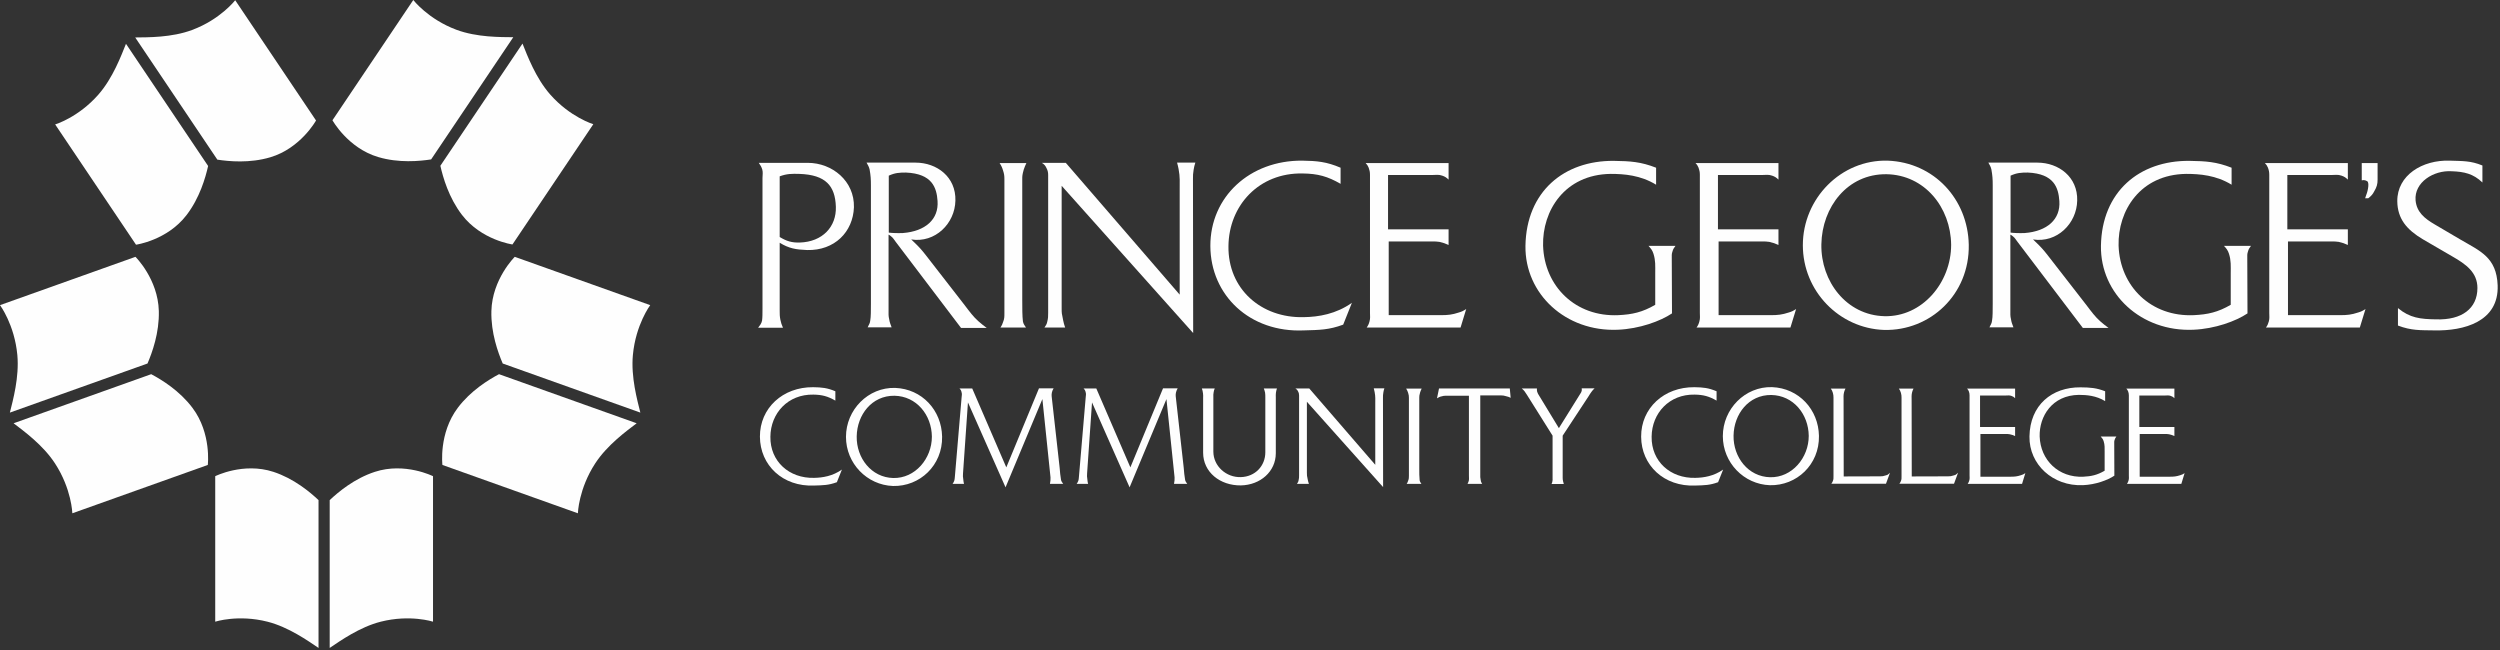 <?xml version="1.0" encoding="UTF-8" standalone="no"?>
<svg width="223px" height="58px" viewBox="0 0 223 58" version="1.1" xmlns="http://www.w3.org/2000/svg" xmlns:xlink="http://www.w3.org/1999/xlink">
    <rect x="0" y="0" width="223" height="58" fill="#333333" stroke="none"/>
    <!-- Generator: Sketch 50.2 (55047) - http://www.bohemiancoding.com/sketch -->
    <title>svg/logo</title>
    <desc>Created with Sketch.</desc>
    <defs></defs>
    <g id="Icons" stroke="none" stroke-width="1" fill="none" fill-rule="evenodd">
        <g transform="translate(-75, -107)" fill="#FEFEFE" id="logo">
            <g transform="translate(75, 107)">
                <path d="M28.413,44.61 C27.655,43.896 26.218,42.685 24.386,42.088 C21.706,41.213 19.198,42.476 19.198,42.476 L19.198,55.454 C19.198,55.454 21.241,54.791 23.854,55.454 C25.745,55.932 27.484,57.171 28.413,57.796 L28.413,44.61 Z" id="Fill-1"></path>
                <path d="M29.409,44.61 C30.167,43.896 31.604,42.685 33.437,42.088 C36.116,41.213 38.625,42.476 38.625,42.476 L38.625,55.454 C38.625,55.454 36.581,54.791 33.968,55.454 C32.077,55.932 30.338,57.171 29.409,57.796 L29.409,44.61 Z" id="Fill-3"></path>
                <path d="M44.512,33.377 C43.596,33.865 41.991,34.835 40.826,36.388 C39.121,38.659 39.464,41.474 39.464,41.474 L51.547,45.785 C51.547,45.785 51.609,43.612 53.093,41.335 C54.168,39.686 55.898,38.436 56.79,37.756 L44.512,33.377 Z" id="Fill-5"></path>
                <path d="M44.842,32.425 C44.43,31.464 43.78,29.688 43.832,27.739 C43.907,24.887 45.917,22.909 45.917,22.909 L57.999,27.219 C57.999,27.219 56.704,28.952 56.453,31.67 C56.27,33.635 56.846,35.709 57.119,36.804 L44.842,32.425 Z" id="Fill-7"></path>
                <path d="M13.487,33.377 C14.404,33.865 16.009,34.835 17.174,36.388 C18.878,38.659 18.536,41.474 18.536,41.474 L6.453,45.785 C6.453,45.785 6.391,43.612 4.905,41.335 C3.832,39.686 2.101,38.436 1.211,37.756 L13.487,33.377 Z" id="Fill-9"></path>
                <path d="M13.157,32.425 C13.569,31.464 14.22,29.688 14.167,27.739 C14.092,24.887 12.083,22.909 12.083,22.909 L0,27.219 C0,27.219 1.296,28.952 1.547,31.67 C1.729,33.635 1.153,35.709 0.88,36.804 L13.157,32.425 Z" id="Fill-11"></path>
                <path d="M39.281,14.787 C39.511,15.81 40.026,17.63 41.209,19.17 C42.938,21.42 45.712,21.806 45.712,21.806 L52.923,11.079 C52.923,11.079 50.866,10.462 49.073,8.424 C47.777,6.949 47.028,4.934 46.607,3.887 L39.281,14.787 Z" id="Fill-13"></path>
                <path d="M38.457,14.219 C37.435,14.376 35.574,14.558 33.728,14.007 C31.025,13.202 29.655,10.727 29.655,10.727 L36.865,0 C36.865,0 38.186,1.713 40.714,2.656 C42.543,3.339 44.67,3.307 45.784,3.32 L38.457,14.219 Z" id="Fill-15"></path>
                <path d="M18.564,14.807 C18.334,15.831 17.819,17.65 16.636,19.19 C14.907,21.442 12.132,21.827 12.132,21.827 L4.921,11.099 C4.921,11.099 6.979,10.483 8.771,8.444 C10.067,6.97 10.816,4.954 11.237,3.908 L18.564,14.807 Z" id="Fill-17"></path>
                <path d="M19.387,14.24 C20.41,14.397 22.271,14.578 24.117,14.027 C26.819,13.223 28.19,10.748 28.19,10.748 L20.98,0.021 C20.98,0.021 19.659,1.734 17.13,2.675 C15.302,3.359 13.175,3.327 12.06,3.341 L19.387,14.24 Z" id="Fill-19"></path>
                <path d="M71.315,15.512 C70.635,15.492 70.189,15.492 69.548,15.729 L69.548,21.141 C70.169,21.518 70.635,21.653 71.334,21.635 C73.374,21.576 74.617,20.217 74.559,18.445 C74.501,16.575 73.647,15.591 71.315,15.512 M71.995,22.304 C71.005,22.265 70.383,22.166 69.548,21.653 L69.548,27.699 C69.548,28.014 69.548,28.21 69.606,28.506 C69.664,28.801 69.723,28.958 69.84,29.234 L67.625,29.234 C67.78,29.018 67.916,28.88 67.975,28.605 C68.014,28.33 68.014,27.955 68.014,27.56 L68.014,15.886 C68.014,15.591 68.071,15.392 67.994,15.117 C67.916,14.881 67.839,14.744 67.683,14.526 L72.053,14.526 C74.249,14.526 76.229,16.161 76.171,18.484 C76.093,20.69 74.442,22.363 71.995,22.304" id="Fill-21"></path>
                <path d="M80.812,15.392 C80.212,15.392 79.843,15.413 79.279,15.669 L79.279,20.748 C79.55,20.787 80.076,20.807 80.541,20.787 C82.542,20.63 83.744,19.567 83.63,17.933 C83.552,16.752 83.163,15.492 80.812,15.392 Z M85.727,29.254 L79.899,21.575 C79.745,21.38 79.687,21.241 79.512,21.103 C79.434,21.024 79.357,20.984 79.26,20.927 L79.26,27.679 C79.26,27.995 79.241,28.172 79.318,28.487 C79.357,28.764 79.434,28.92 79.531,29.196 L77.395,29.196 C77.51,28.958 77.608,28.822 77.627,28.585 C77.686,28.29 77.686,27.641 77.686,27.089 L77.686,16.534 C77.686,15.984 77.667,15.669 77.57,15.117 C77.51,14.861 77.414,14.724 77.297,14.506 L81.668,14.506 C83.571,14.506 85.281,15.786 85.222,17.893 C85.184,19.94 83.415,21.693 81.279,21.359 C81.397,21.457 81.454,21.538 81.569,21.635 C81.979,22.029 82.211,22.285 82.58,22.757 L86.037,27.207 C86.485,27.798 86.834,28.271 87.282,28.663 C87.553,28.9 87.728,29.038 88.018,29.254 L85.727,29.254 Z" id="Fill-23"></path>
                <path d="M91.321,15.117 C91.185,15.59 91.185,15.728 91.185,15.945 L91.185,26.753 C91.185,27.502 91.185,28.172 91.244,28.663 C91.281,28.9 91.398,29.018 91.515,29.215 L89.242,29.215 C89.358,29.038 89.417,28.92 89.475,28.723 C89.593,28.448 89.593,28.251 89.593,27.955 L89.593,15.984 C89.593,15.688 89.573,15.512 89.475,15.217 C89.398,14.96 89.32,14.782 89.165,14.547 L91.554,14.547 C91.457,14.744 91.398,14.9 91.321,15.117" id="Fill-25"></path>
                <path d="M106.47,15.156 C106.413,15.473 106.413,15.649 106.413,15.945 L106.431,29.708 L94.7,16.575 L94.7,27.502 C94.7,27.937 94.7,27.937 94.836,28.585 C94.876,28.822 94.933,28.958 95.011,29.214 L93.167,29.214 C93.301,29.018 93.38,28.9 93.419,28.684 C93.496,28.388 93.496,28.192 93.496,27.896 L93.496,15.61 C93.496,15.373 93.456,15.196 93.341,14.98 C93.243,14.762 93.127,14.645 92.933,14.526 L95.069,14.526 L105.228,26.282 L105.228,16.949 C105.228,16.24 105.266,15.786 105.13,15.078 C105.09,14.862 105.052,14.724 104.995,14.506 L106.625,14.506 C106.548,14.745 106.51,14.9 106.47,15.156" id="Fill-27"></path>
                <path d="M119.813,28.958 C118.531,29.432 117.696,29.432 116.317,29.471 C111.482,29.688 107.986,26.339 107.964,21.949 C107.946,17.558 111.482,14.291 116.162,14.33 C117.483,14.349 118.337,14.429 119.58,14.96 L119.58,16.397 C118.415,15.728 117.561,15.492 116.201,15.473 C112.297,15.392 109.617,18.327 109.578,21.949 C109.521,25.77 112.491,28.388 116.298,28.29 C117.619,28.271 119.172,28.013 120.59,27.011 L119.813,28.958 Z" id="Fill-29"></path>
                <path d="M130.283,29.214 L121.911,29.214 C122.047,29.018 122.106,28.88 122.163,28.663 C122.242,28.388 122.203,28.191 122.203,27.916 L122.203,15.59 C122.203,15.334 122.163,15.176 122.086,14.96 C122.01,14.782 121.95,14.684 121.815,14.546 L129.214,14.546 L129.214,16.023 C129.039,15.846 128.884,15.747 128.651,15.669 C128.321,15.551 128.089,15.61 127.758,15.61 L123.813,15.61 L123.813,20.454 L129.214,20.454 L129.214,21.852 C128.923,21.714 128.729,21.653 128.398,21.575 C128.166,21.538 127.99,21.538 127.758,21.538 L123.873,21.538 L123.873,28.112 L128.514,28.112 C129.157,28.112 129.525,28.074 130.126,27.876 C130.399,27.798 130.554,27.719 130.787,27.56 L130.283,29.214 Z" id="Fill-31"></path>
                <path d="M149.181,22.442 C149.102,22.659 149.122,22.817 149.122,23.052 L149.142,27.955 C148.112,28.645 146.248,29.334 144.305,29.413 C139.663,29.609 136.012,26.223 136.07,21.931 C136.148,17.087 139.508,14.31 143.956,14.349 C145.431,14.37 146.364,14.429 147.724,14.96 L147.724,16.476 C146.345,15.63 144.887,15.511 143.665,15.511 C139.567,15.57 137.565,18.799 137.643,21.91 C137.76,25.554 140.556,28.29 144.363,28.112 C145.587,28.053 146.5,27.856 147.647,27.188 L147.647,24.371 C147.647,23.722 147.684,23.249 147.49,22.638 C147.394,22.323 147.257,22.166 147.045,21.931 L149.452,21.931 C149.317,22.108 149.239,22.225 149.181,22.442" id="Fill-33"></path>
                <path d="M159.707,29.214 L151.334,29.214 C151.472,29.018 151.531,28.88 151.587,28.663 C151.665,28.388 151.627,28.191 151.627,27.916 L151.627,15.59 C151.627,15.334 151.587,15.176 151.511,14.96 C151.433,14.782 151.376,14.684 151.239,14.546 L158.639,14.546 L158.639,16.023 C158.464,15.846 158.308,15.747 158.076,15.669 C157.747,15.551 157.513,15.61 157.182,15.61 L153.241,15.61 L153.241,20.454 L158.639,20.454 L158.639,21.852 C158.348,21.714 158.154,21.653 157.822,21.575 C157.591,21.538 157.415,21.538 157.182,21.538 L153.299,21.538 L153.299,28.112 L157.94,28.112 C158.581,28.112 158.95,28.074 159.553,27.876 C159.824,27.798 159.979,27.719 160.214,27.56 L159.707,29.214 Z" id="Fill-35"></path>
                <path d="M168.273,15.54 C164.796,15.499 162.525,18.467 162.466,21.792 C162.407,25.115 164.719,28.123 168.097,28.204 C171.458,28.282 174.042,25.215 174.042,21.832 C174.003,18.487 171.672,15.597 168.273,15.54 M168.059,29.43 C164.06,29.292 160.814,25.967 160.814,21.872 C160.814,17.696 164.232,14.213 168.39,14.331 C172.526,14.491 175.537,17.775 175.614,21.832 C175.692,26.265 172.178,29.529 168.059,29.43" id="Fill-37"></path>
                <path d="M180.878,15.392 C180.276,15.392 179.906,15.413 179.343,15.669 L179.343,20.748 C179.616,20.787 180.139,20.807 180.606,20.787 C182.608,20.63 183.81,19.567 183.694,17.933 C183.615,16.752 183.228,15.492 180.878,15.392 Z M185.792,29.254 L179.965,21.575 C179.809,21.38 179.752,21.241 179.577,21.103 C179.499,21.024 179.421,20.984 179.324,20.927 L179.324,27.679 C179.324,27.995 179.305,28.172 179.383,28.487 C179.421,28.764 179.499,28.92 179.597,29.196 L177.46,29.196 C177.577,28.958 177.673,28.822 177.692,28.585 C177.751,28.29 177.751,27.641 177.751,27.089 L177.751,16.534 C177.751,15.984 177.731,15.669 177.633,15.117 C177.577,14.861 177.479,14.724 177.362,14.506 L181.733,14.506 C183.635,14.506 185.345,15.786 185.286,17.893 C185.248,19.94 183.481,21.693 181.345,21.359 C181.462,21.457 181.518,21.538 181.635,21.635 C182.042,22.029 182.277,22.285 182.645,22.757 L186.103,27.207 C186.551,27.798 186.899,28.271 187.346,28.663 C187.618,28.9 187.792,29.038 188.084,29.254 L185.792,29.254 Z" id="Fill-39"></path>
                <path d="M200.516,22.442 C200.438,22.659 200.457,22.817 200.457,23.052 L200.476,27.955 C199.447,28.645 197.582,29.334 195.641,29.413 C190.999,29.609 187.346,26.223 187.404,21.931 C187.482,17.087 190.841,14.31 195.291,14.349 C196.767,14.37 197.698,14.429 199.058,14.96 L199.058,16.476 C197.679,15.63 196.223,15.511 194.998,15.511 C190.901,15.57 188.902,18.799 188.978,21.91 C189.095,25.554 191.892,28.29 195.698,28.112 C196.922,28.053 197.834,27.856 198.982,27.188 L198.982,24.371 C198.982,23.722 199.019,23.249 198.825,22.638 C198.728,22.323 198.593,22.166 198.378,21.931 L200.788,21.931 C200.651,22.108 200.573,22.225 200.516,22.442" id="Fill-41"></path>
                <path d="M210.497,29.214 L202.126,29.214 C202.263,29.018 202.321,28.88 202.381,28.663 C202.456,28.388 202.418,28.191 202.418,27.916 L202.418,15.59 C202.418,15.334 202.381,15.176 202.302,14.96 C202.224,14.782 202.166,14.684 202.029,14.546 L209.428,14.546 L209.428,16.023 C209.255,15.846 209.099,15.747 208.868,15.669 C208.536,15.551 208.304,15.61 207.974,15.61 L204.03,15.61 L204.03,20.454 L209.428,20.454 L209.428,21.852 C209.139,21.714 208.944,21.653 208.614,21.575 C208.381,21.538 208.207,21.538 207.974,21.538 L204.088,21.538 L204.088,28.112 L208.73,28.112 C209.372,28.112 209.74,28.074 210.342,27.876 C210.615,27.798 210.77,27.719 211.004,27.56 L210.497,29.214 Z" id="Fill-43"></path>
                <path d="M211.79,17.051 C211.655,17.327 211.5,17.491 211.249,17.686 L210.97,17.686 L211.067,17.394 C211.249,16.941 211.346,16.262 211.15,16.164 C210.991,16.066 210.846,16.046 210.668,16.087 L210.668,14.547 L212.081,14.547 L212.081,16.028 C212.081,16.43 212.001,16.693 211.79,17.051" id="Fill-45"></path>
                <path d="M217.14,29.471 C215.878,29.452 215.082,29.491 213.897,29.039 L213.897,27.482 C214.964,28.368 215.917,28.467 217.297,28.487 C219.588,28.566 220.986,27.522 220.986,25.691 C220.986,24.292 219.955,23.564 218.752,22.876 L216.11,21.339 C214.692,20.493 213.857,19.528 213.838,17.952 C213.819,15.63 216.071,14.25 218.52,14.33 C219.666,14.37 220.383,14.33 221.431,14.762 L221.431,16.279 C220.617,15.491 219.801,15.314 218.677,15.275 C217.082,15.176 215.334,16.259 215.47,17.874 C215.566,18.918 216.267,19.488 217.179,20.02 L219.491,21.38 C221.238,22.403 222.695,22.953 222.791,25.455 C222.909,28.703 219.763,29.53 217.14,29.471" id="Fill-47"></path>
                <path d="M74.649,43.013 C73.905,43.287 73.422,43.287 72.623,43.31 C69.821,43.436 67.796,41.496 67.785,38.952 C67.773,36.408 69.821,34.514 72.534,34.538 C73.299,34.55 73.793,34.595 74.514,34.902 L74.514,35.735 C73.839,35.349 73.343,35.211 72.555,35.199 C70.294,35.153 68.74,36.853 68.719,38.952 C68.685,41.166 70.406,42.682 72.612,42.625 C73.377,42.614 74.278,42.466 75.099,41.885 L74.649,43.013 Z" id="Fill-49"></path>
                <path d="M79.782,35.301 C77.769,35.278 76.452,36.999 76.418,38.925 C76.385,40.849 77.723,42.593 79.68,42.639 C81.628,42.683 83.124,40.907 83.124,38.947 C83.102,37.01 81.753,35.336 79.782,35.301 M79.659,43.35 C77.341,43.269 75.461,41.343 75.461,38.97 C75.461,36.551 77.441,34.532 79.85,34.601 C82.247,34.693 83.991,36.597 84.036,38.947 C84.081,41.515 82.044,43.406 79.659,43.35" id="Fill-51"></path>
                <path d="M93.655,43.163 C93.678,43.047 93.689,42.967 93.7,42.854 C93.722,42.65 93.7,42.523 93.678,42.318 L92.981,35.598 L89.694,43.47 L86.341,35.896 L85.901,42.227 C85.89,42.465 85.879,42.465 85.935,42.854 C85.947,42.967 85.958,43.036 85.991,43.163 L84.968,43.163 C85.034,43.059 85.08,43.002 85.113,42.9 C85.169,42.74 85.159,42.614 85.181,42.442 L85.776,35.438 C85.79,35.28 85.823,35.153 85.776,35.005 C85.744,34.845 85.699,34.765 85.586,34.652 L86.723,34.652 L89.762,41.69 L92.676,34.64 L93.981,34.64 C93.937,34.721 93.913,34.765 93.879,34.845 C93.791,35.086 93.791,35.245 93.824,35.497 L94.521,41.725 C94.555,42.136 94.577,42.43 94.644,42.808 C94.668,42.944 94.758,43.036 94.837,43.163 L93.655,43.163 Z" id="Fill-53"></path>
                <path d="M104.722,43.163 C104.745,43.047 104.756,42.967 104.767,42.854 C104.789,42.65 104.767,42.523 104.745,42.318 L104.047,35.598 L100.76,43.47 L97.408,35.896 L96.969,42.227 C96.958,42.465 96.947,42.465 97.003,42.854 C97.014,42.967 97.025,43.036 97.06,43.163 L96.035,43.163 C96.102,43.059 96.147,43.002 96.181,42.9 C96.237,42.74 96.226,42.614 96.248,42.442 L96.845,35.438 C96.857,35.28 96.891,35.153 96.845,35.005 C96.812,34.845 96.766,34.765 96.654,34.652 L97.791,34.652 L100.829,41.69 L103.742,34.64 L105.047,34.64 C105.004,34.721 104.981,34.765 104.948,34.845 C104.858,35.086 104.858,35.245 104.891,35.497 L105.588,41.725 C105.623,42.136 105.644,42.43 105.713,42.808 C105.735,42.944 105.825,43.036 105.903,43.163 L104.722,43.163 Z" id="Fill-55"></path>
                <path d="M113.813,35.029 C113.791,35.188 113.802,35.28 113.802,35.438 L113.802,40.424 C113.802,42.066 112.418,43.265 110.685,43.298 C108.828,43.321 107.319,42.113 107.319,40.378 L107.319,35.485 C107.319,35.336 107.332,35.245 107.309,35.096 C107.286,34.916 107.264,34.811 107.207,34.652 L108.355,34.652 C108.3,34.776 108.277,34.858 108.254,35.006 C108.221,35.153 108.231,35.257 108.231,35.405 L108.231,40.275 C108.231,41.588 109.39,42.603 110.685,42.558 C111.967,42.522 112.867,41.555 112.867,40.344 L112.867,35.462 C112.867,35.291 112.867,35.188 112.846,35.029 C112.812,34.88 112.789,34.789 112.733,34.652 L113.903,34.652 C113.858,34.789 113.835,34.88 113.813,35.029" id="Fill-57"></path>
                <path d="M123.394,35.016 C123.361,35.199 123.361,35.302 123.361,35.472 L123.373,43.449 L116.575,35.837 L116.575,42.169 C116.575,42.421 116.575,42.421 116.654,42.796 C116.677,42.934 116.709,43.013 116.756,43.163 L115.686,43.163 C115.764,43.047 115.81,42.979 115.832,42.854 C115.878,42.682 115.878,42.569 115.878,42.397 L115.878,35.28 C115.878,35.143 115.857,35.039 115.787,34.915 C115.732,34.789 115.664,34.721 115.552,34.652 L116.788,34.652 L122.674,41.462 L122.674,36.054 C122.674,35.644 122.698,35.382 122.618,34.972 C122.596,34.845 122.573,34.765 122.541,34.64 L123.486,34.64 C123.44,34.776 123.418,34.867 123.394,35.016" id="Fill-59"></path>
                <path d="M126.677,34.994 C126.598,35.268 126.598,35.349 126.598,35.472 L126.598,41.736 C126.598,42.169 126.598,42.557 126.632,42.843 C126.654,42.979 126.722,43.047 126.79,43.163 L125.473,43.163 C125.54,43.059 125.575,42.991 125.608,42.877 C125.675,42.717 125.675,42.603 125.675,42.43 L125.675,35.497 C125.675,35.324 125.665,35.223 125.608,35.051 C125.563,34.903 125.518,34.8 125.428,34.663 L126.813,34.663 C126.755,34.776 126.722,34.868 126.677,34.994" id="Fill-61"></path>
                <path d="M134.369,35.349 C134.188,35.291 134.064,35.268 133.874,35.268 L132.04,35.268 L132.04,42.397 C132.04,42.568 132.028,42.535 132.085,42.854 C132.095,42.968 132.142,43.048 132.208,43.163 L130.903,43.163 C130.959,43.059 130.981,42.99 131.016,42.887 C131.049,42.717 131.028,42.603 131.028,42.421 L131.028,35.302 L128.911,35.302 C128.799,35.302 128.731,35.314 128.619,35.349 C128.44,35.382 128.326,35.438 128.18,35.53 L128.36,34.652 L134.674,34.652 L134.751,35.485 C134.618,35.416 134.516,35.382 134.369,35.349" id="Fill-63"></path>
                <path d="M141.955,34.96 C141.854,35.096 141.798,35.188 141.708,35.336 L139.391,38.861 L139.391,42.636 C139.391,42.74 139.401,42.808 139.424,42.923 C139.446,43.013 139.456,43.071 139.491,43.173 L138.4,43.173 C138.445,43.071 138.468,43.002 138.478,42.911 C138.501,42.831 138.49,42.773 138.49,42.681 L138.49,38.861 L136.205,35.223 C136.127,35.096 136.08,35.029 135.99,34.902 C135.912,34.811 135.857,34.743 135.742,34.652 L137.093,34.652 C137.083,34.765 137.093,34.845 137.116,34.948 C137.163,35.096 137.218,35.177 137.297,35.302 L139.052,38.189 L140.964,35.119 C141.022,35.029 141.067,34.96 141.089,34.858 C141.099,34.776 141.099,34.721 141.089,34.64 L142.237,34.64 C142.113,34.754 142.045,34.835 141.955,34.96" id="Fill-65"></path>
                <path d="M153.254,43.013 C152.512,43.287 152.028,43.287 151.229,43.31 C148.427,43.436 146.401,41.496 146.39,38.952 C146.377,36.408 148.427,34.514 151.139,34.538 C151.904,34.55 152.399,34.595 153.119,34.902 L153.119,35.735 C152.444,35.349 151.948,35.211 151.162,35.199 C148.9,35.153 147.346,36.853 147.325,38.952 C147.29,41.166 149.012,42.682 151.217,42.625 C151.983,42.614 152.883,42.466 153.705,41.885 L153.254,43.013 Z" id="Fill-67"></path>
                <path d="M157.998,35.233 C155.983,35.21 154.666,36.929 154.633,38.856 C154.599,40.781 155.938,42.525 157.895,42.569 C159.842,42.616 161.34,40.839 161.34,38.879 C161.318,36.941 159.966,35.268 157.998,35.233 M157.873,43.28 C155.556,43.2 153.677,41.275 153.677,38.902 C153.677,36.482 155.657,34.464 158.065,34.532 C160.461,34.625 162.205,36.528 162.251,38.879 C162.297,41.446 160.258,43.337 157.873,43.28" id="Fill-69"></path>
                <path d="M168.229,43.149 L163.356,43.149 C163.412,43.07 163.458,43.002 163.49,42.911 C163.558,42.75 163.547,42.636 163.547,42.456 L163.547,35.472 C163.547,35.302 163.536,35.211 163.49,35.039 C163.446,34.891 163.4,34.789 163.31,34.664 L164.616,34.664 C164.559,34.776 164.526,34.858 164.492,34.981 C164.424,35.245 164.447,35.416 164.447,35.701 L164.459,42.499 L167.699,42.489 C167.891,42.489 168.003,42.477 168.195,42.409 C168.364,42.352 168.307,42.421 168.588,42.169 L168.229,43.149 Z" id="Fill-71"></path>
                <path d="M174.298,43.149 L169.425,43.149 C169.482,43.07 169.527,43.002 169.561,42.911 C169.628,42.75 169.617,42.636 169.617,42.456 L169.617,35.472 C169.617,35.302 169.606,35.211 169.561,35.039 C169.515,34.891 169.47,34.789 169.38,34.664 L170.685,34.664 C170.629,34.776 170.596,34.858 170.562,34.981 C170.494,35.245 170.517,35.416 170.517,35.701 L170.528,42.499 L173.769,42.489 C173.961,42.489 174.073,42.477 174.264,42.409 C174.433,42.352 174.376,42.421 174.658,42.169 L174.298,43.149 Z" id="Fill-73"></path>
                <path d="M180.367,43.163 L175.516,43.163 C175.596,43.047 175.631,42.967 175.663,42.843 C175.709,42.682 175.685,42.569 175.685,42.409 L175.685,35.268 C175.685,35.119 175.663,35.029 175.618,34.903 C175.574,34.8 175.54,34.743 175.461,34.663 L179.747,34.663 L179.747,35.52 C179.648,35.416 179.557,35.359 179.421,35.314 C179.232,35.245 179.096,35.28 178.904,35.28 L176.62,35.28 L176.62,38.086 L179.747,38.086 L179.747,38.896 C179.579,38.816 179.467,38.781 179.275,38.737 C179.14,38.712 179.04,38.712 178.904,38.712 L176.654,38.712 L176.654,42.523 L179.344,42.523 C179.715,42.523 179.928,42.5 180.277,42.386 C180.435,42.34 180.525,42.295 180.66,42.203 L180.367,43.163 Z" id="Fill-75"></path>
                <path d="M188.624,39.237 C188.578,39.364 188.59,39.453 188.59,39.592 L188.601,42.43 C188.005,42.831 186.923,43.231 185.799,43.277 C183.11,43.389 180.995,41.428 181.028,38.941 C181.072,36.136 183.019,34.526 185.595,34.55 C186.451,34.56 186.991,34.595 187.779,34.902 L187.779,35.781 C186.979,35.291 186.137,35.223 185.426,35.223 C183.054,35.257 181.893,37.127 181.938,38.93 C182.007,41.04 183.627,42.625 185.832,42.523 C186.541,42.489 187.07,42.376 187.734,41.988 L187.734,40.356 C187.734,39.98 187.756,39.704 187.644,39.351 C187.587,39.17 187.509,39.078 187.385,38.941 L188.781,38.941 C188.702,39.044 188.658,39.113 188.624,39.237" id="Fill-77"></path>
                <path d="M194.574,43.163 L189.724,43.163 C189.805,43.047 189.836,42.967 189.871,42.843 C189.916,42.682 189.894,42.569 189.894,42.409 L189.894,35.268 C189.894,35.119 189.871,35.029 189.825,34.903 C189.781,34.8 189.747,34.743 189.668,34.663 L193.956,34.663 L193.956,35.52 C193.855,35.416 193.765,35.359 193.628,35.314 C193.439,35.245 193.302,35.28 193.113,35.28 L190.828,35.28 L190.828,38.086 L193.956,38.086 L193.956,38.896 C193.787,38.816 193.675,38.781 193.483,38.737 C193.347,38.712 193.247,38.712 193.113,38.712 L190.861,38.712 L190.861,42.523 L193.55,42.523 C193.921,42.523 194.136,42.5 194.484,42.386 C194.641,42.34 194.733,42.295 194.867,42.203 L194.574,43.163 Z" id="Fill-79"></path>
            </g>
        </g>
    </g>
</svg>